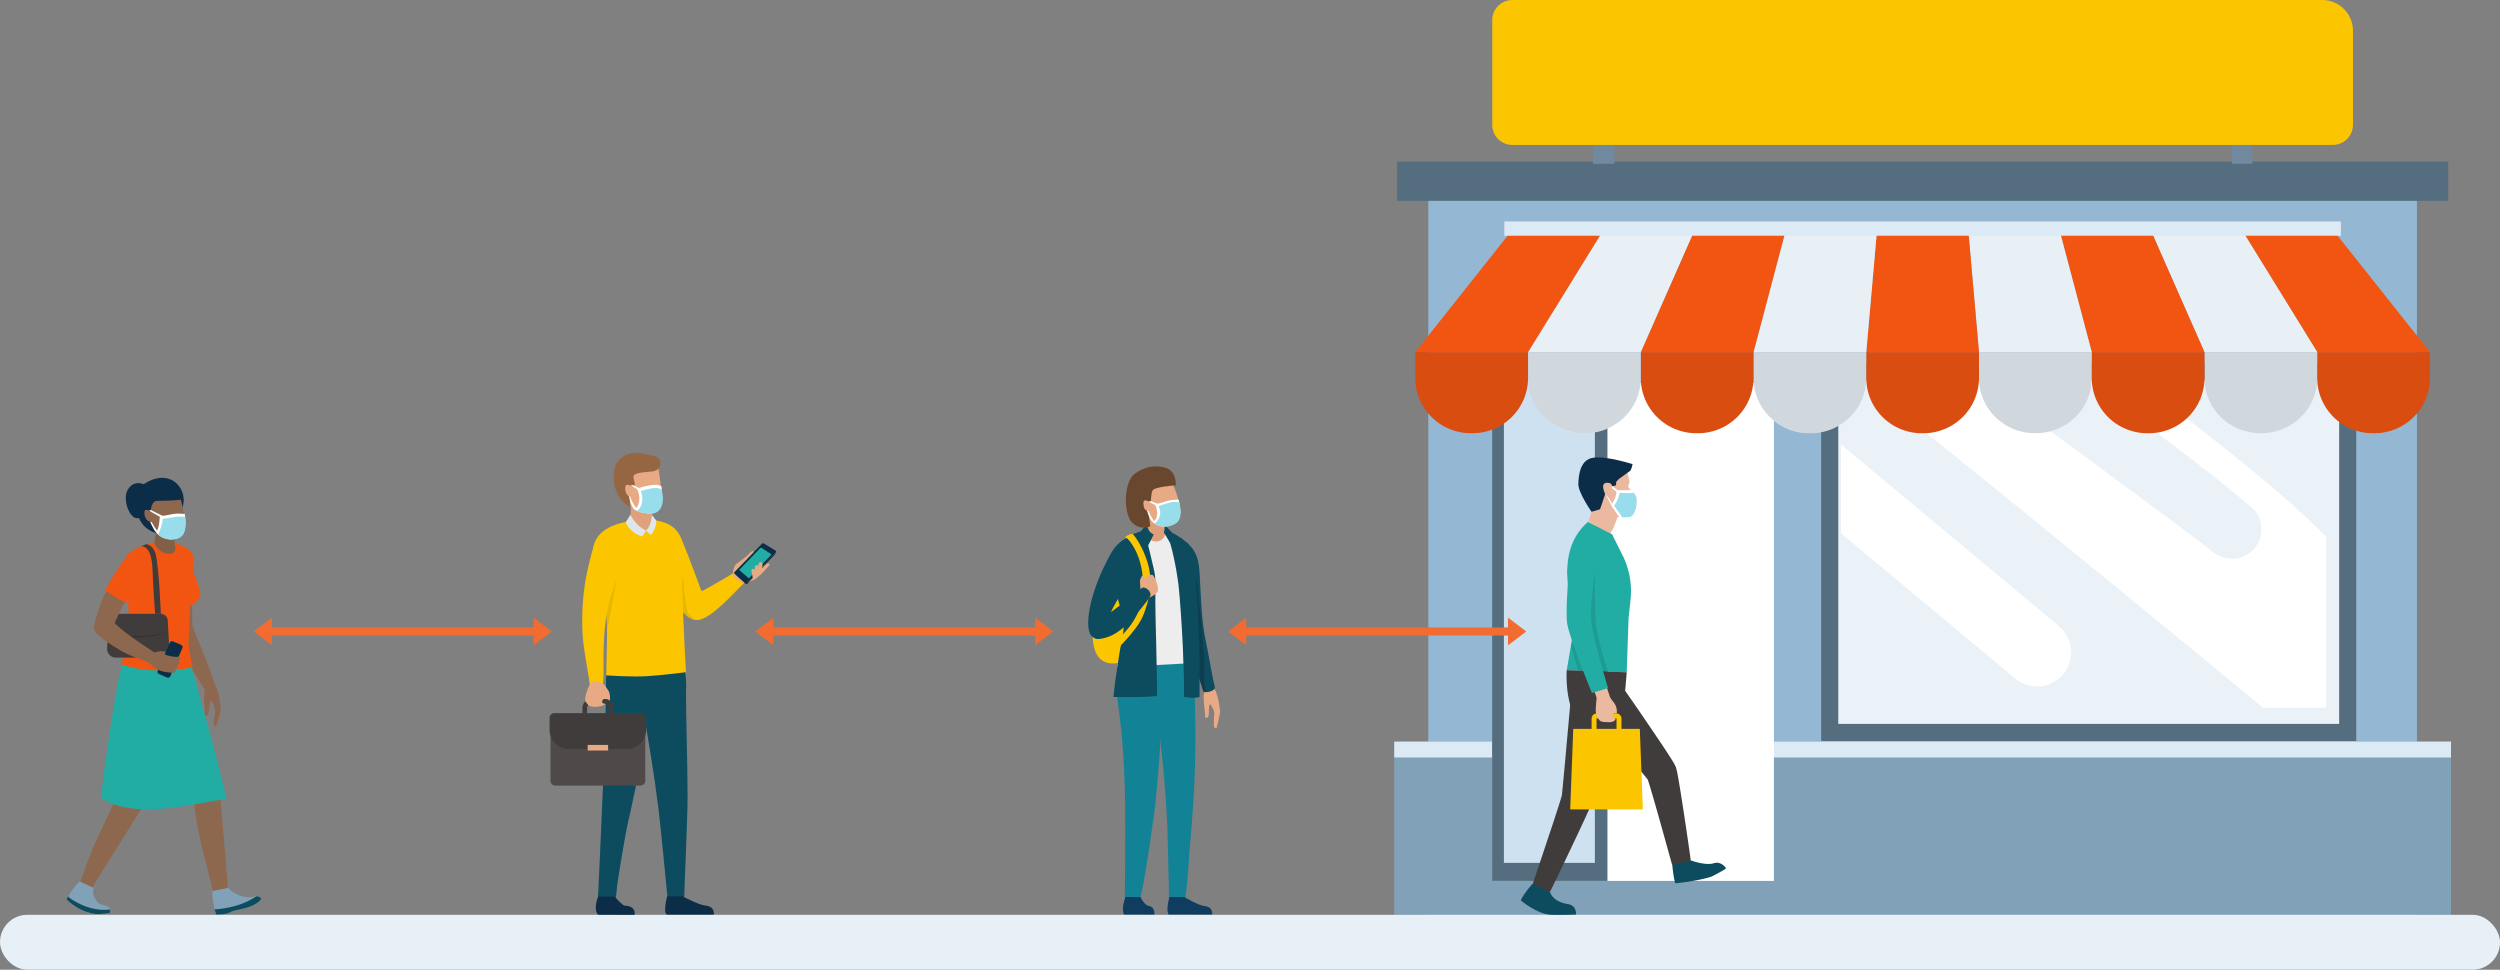 <svg xmlns="http://www.w3.org/2000/svg" viewBox="0 0 3609.35 1400"><rect x="0" y="0" width="3609.35" height="1400" fill="#808080" stroke="none"/><defs><style>.cls-1{opacity:.5}.cls-2{fill:#8d8883}.cls-3{fill:#f26b30}.cls-4{fill:#fbc500}.cls-5{fill:#e8aa85}.cls-6{fill:#0d4c5f}.cls-7{fill:#0b3f4f}.cls-8{fill:#ededed}.cls-9{fill:#128397}.cls-10{fill:#0f3c5f}.cls-11{fill:#e09f79}.cls-12{fill:#69472f}.cls-13{fill:#fff}.cls-14{fill:#98ddeb}.cls-15{fill:#8e684e}.cls-16{fill:#21ada4}.cls-17{fill:#81a1b9}.cls-18{fill:#f25512}.cls-19{fill:#403c3b}.cls-20{fill:#363231}.cls-21{fill:#0c2d48}.cls-22{fill:#825f47}.cls-23{fill:#94b8d4}.cls-24{fill:#dceaf6}.cls-25{fill:#546e80}.cls-26{fill:#eaf1f7}.cls-27{fill:#cde1f1}.cls-28{fill:#e8eff5}.cls-29{opacity:.1}.cls-30{fill:#71899f}.cls-31{fill:#e7f0f7}.cls-32{opacity:.08}.cls-33{fill:#dea17c}.cls-34{fill:#966643}.cls-35{fill:#dfe6e9}.cls-36{fill:#061826}.cls-37{fill:#4f4a49}.cls-38{fill:#eab99f}</style></defs><g id="Layer_2" data-name="Layer 2"><g id="Layer_1-2" data-name="Layer 1"><g class="cls-1"><rect width="528.5" height="13.88" x="2257.97" y="848.32" class="cls-2"/><polygon points="2264.05 876.02 2264.05 834.5 2228.09 855.26 2264.05 876.02" class="cls-2"/><polygon points="2780.4 876.02 2816.36 855.26 2780.4 834.5 2780.4 876.02" class="cls-2"/></g><polygon points="1494.44 905.87 1116.54 905.87 1116.54 891.7 1090.23 911.7 1116.54 931.7 1116.54 917.52 1494.44 917.52 1494.44 931.7 1520.76 911.7 1494.44 891.7 1494.44 905.87" class="cls-3"/><polygon points="770.42 905.87 392.52 905.87 392.52 891.7 366.2 911.7 392.52 931.7 392.52 917.52 770.42 917.52 770.42 931.7 796.74 911.7 770.42 891.7 770.42 905.87" class="cls-3"/><path d="M1590.28,847.32c-4.93,12.3-39.56,128,31.25,108.42l32.5-71.07-42-80.87S1601.7,818.75,1590.28,847.32Z" class="cls-4"/><path d="M1740.87,994.57s-3.48,5.08-3.14,13.76,2.14,20.26,2.18,23.9l0,3.64s5.32,2.69,5.38-6.07.43-15.78,3-11.71,5.37,9.2,4.78,12.25-.61,15.65-.61,15.65-.46,5.78,3.86,5.64c0,0,4.39-17.16,5-22.67s-3.13-26-7.43-33.73C1752.17,992.07,1748.48,987.71,1740.87,994.57Z" class="cls-5"/><path d="M1693.28,822.13l-.08,0S1693.26,822.13,1693.28,822.13Z" class="cls-6"/><path d="M1741.6,929.32c-7.39-34.24-7.21-60.76-9.76-103.09-1.8-29.85-11.86-37.74-24.68-47.73-10.24-8.12-16.55,1.9-23.06,13.18-6.73,11.67-1.13,23.58,9.1,30.4l-.18-.25c9.72,3.87,10,26.31,10.47,34.63.53,9.22-.46,18.73.79,27.88,2.46,18,8.34,36.24,13.31,53.6,3.88,13.54,15.55,45.73,19.53,59.25,1.51,5.1,18.11.07,16.83-4.7C1751.12,981.94,1744.71,943.74,1741.6,929.32Z" class="cls-6"/><path d="M1715.2,787.05a6.67,6.67,0,0,1,.63-1.39c-1.46-1.36-3-2.65-4.59-3.93A34.37,34.37,0,0,1,1715.2,787.05Z" class="cls-7"/><path d="M1739,972.5c0-6.11.35-12.26,0-18.37-.53-9.62-1.92-19.2-2.46-28.83-.38-6.79-7.49-81.41-9-87-1.27-4.64-3.18-8.91-4.86-13.34a5.78,5.78,0,0,1-6.6-3c-4-7.52-5.94-15.94-9.57-23.63-3.15-6.66-7.41-13.53-15.75-11.72a6.54,6.54,0,0,1-3.54-.15c-1,1.66-2.07,3.42-3.1,5.21-6.73,11.67-1.13,23.58,9.1,30.4l-.18-.25c9.72,3.87,10,26.31,10.47,34.63.53,9.22-.46,18.73.79,27.88,2.46,18,8.34,36.24,13.31,53.6,3.88,13.54,15.55,45.73,19.53,59.25.4,1.36,1.88,2,3.79,2.11C1738.56,990.55,1738.93,980.31,1739,972.5Z" class="cls-7"/><path d="M1667.18,762.1c-44.65,3.29-49.8,60.85-48.62,74.88,2.4,28.25,6.37,47.8,9.63,69.77,2,13.22-14.76,33.62-15.78,62.93l96.72,1.77s-2.69-68.47,5.4-118.13C1719.23,824.41,1707,759.17,1667.18,762.1Z" class="cls-8"/><path d="M1670.53,977.26c-5,9.59-2.29,19.87-.91,30,1.9,13.84,1.62,27.7,3.26,41.57,6.3,53.49,11.5,106.82,12.91,160.61.68,25.94,1.22,51.89,1.78,77.83.1,4.7-.62,10.4,2.16,14.51,6.51,9.62,19.66,4.32,21.39-5.64,4.05-23.43,4.56-48,6.59-71.69,2.27-26.28,4.41-52.6,5.9-78.94a1566.19,1566.19,0,0,0,.57-156.86C1722.93,960.94,1683.48,952.55,1670.53,977.26Z" class="cls-9"/><path d="M1616.09,981.65c-6,9.47-3.9,19.45-2.48,29.82,2.05,15,3.78,30,5.31,45,5,49.61,5.78,98.94,5.59,148.75q-.15,39.08-.38,78.14c0,4.43-.73,9.48.06,13.9,1.87,10.41,17.28,7.46,22.25-2.18,3.78-7.3,19.41-112.1,22.21-140.43,5.1-51.59,9.26-102.45,6.91-154.24C1674.34,974.14,1630.28,959.42,1616.09,981.65Z" class="cls-9"/><path d="M1615.62,963.05l-2.5,25c-1.63,17.63,21.78,33.86,47.57,36.26l5.84,4.72c42.22,3.42,50.58-18.58,52.21-36.21l-3.59-35.11Z" class="cls-9"/><path d="M1738.49,1308c-9.08-1-28.45-12.84-28.45-12.84l-21.74-.06s-2.83,9.89-2.82,18.35c0,2.64,1.59,7.14,1.59,7.14l62.92.19S1752.59,1309.47,1738.49,1308Z" class="cls-10"/><path d="M1658.47,1307.91c-6.28-1-12-12.81-12-12.81l-21.63,0s-3.62,9.89-3.62,16.13c0,7.76,1.73,9.36,1.73,9.36l43.48.13S1668.2,1309.42,1658.47,1307.91Z" class="cls-10"/><path d="M1682.63,765.57s-.05-.4-.15-1.11-.23-1.7-.42-2.87c-.38-2.35-1-5.38-1.64-8.34s-1.41-5.86-2-8c-.31-1.1-.56-2-.74-2.64-.1-.34-.17-.6-.22-.78s-.08-.27-.08-.27a10.31,10.31,0,0,0-20.4,3s0,.11,0,.23,0,.36,0,.63c0,.59,0,1.41-.09,2.41-.09,2-.25,4.68-.48,7.31s-.55,5.21-.84,7.07c-.14.93-.27,1.69-.37,2.21s-.15.82-.15.82a14.24,14.24,0,0,0-.11,4.38,14,14,0,1,0,27.76-3.7Z" class="cls-11"/><path d="M1660.84,800.36c-3.26-14.18-8.68-32.81-8.1-34.88-60.75,16-43.84,55.24-41.4,84.32,1.91,22.63,14.65,41.76,9.85,65.71-5.38,26.83-11.85,69.33-13.58,90.79,21.71.07,41.33.69,62.94-1.36-.29-49-2.55-115.05-2.53-135.26C1668.08,825.7,1669.44,837.76,1660.84,800.36Z" class="cls-6"/><path d="M1731.79,950.86c-1.65-51.11-2.17-68.57-4-90.4-4.56-52.82,5.89-73.84-45.26-96,.19.3,1.88,5.69,2,6,7.59,16.57,14.23,53.19,16.57,71.09,2.26,17.32,8.87,104.31,8.34,164.73,9.32.93,14.31,2.21,22.37,0C1731.6,1001,1732,956.23,1731.79,950.86Z" class="cls-6"/><path d="M1633.71,696c-8.19,15,27.85,55.2,27.85,55.2s12.56,13.33,32,1.68c24.43-14.63-8.38-69.81-8.38-69.81S1640.09,684.34,1633.71,696Z" class="cls-5"/><path d="M1636,771.61c-.36-.41-1.57-1.12-3.72-.5l-5,2.17c-3.55,2-2.13,3.78-2.23,4.13s1.46-.92,1.46-.92c4.42,4,17.57,18.58,22.38,48.88,6.27,39.44-3.58,72.17-41.9,103.29v14.22s33.56-31.2,42.61-52.44c14.3-33.57,12.78-59.65,7.58-77C1649.73,788.51,1638.62,774.62,1636,771.61Z" class="cls-4"/><path d="M1664.5,830.41c-2.64-2-8.62,1.29-12.62,4.58s-4.73,21.86-4.73,21.86l7.92,8s15.27-5.9,16.62-11.86S1667.14,832.41,1664.5,830.41Z" class="cls-5"/><path d="M1651.88,835c-1.9-.92-2.28-5-2.28-5s-3.5,5.84-3.75,7.89,1.3,19,1.3,19l6.3-12.23S1653.79,835.91,1651.88,835Z" class="cls-5"/><path d="M1648.08,849.37c-4.8,4.53-22.71,18.34-29.28,23.38-3.48,2.68-14.86,11-14.86,11,3.34-7.91,11-20.2,15-27.83,6.55-12.64,9.25-16.32,16.72-28.43,6.91-11.14.3-43.82-11.54-49.36,0,0-11.54,5.4-20,20.48-33.55,59.64-38.22,108.43-28.72,119.06,2.73,3,6.53,5.71,12.42,4.79,9-1.42,28.64-4.11,58.08-42,3.81-4.91,14.62-17.69,15.14-21C1662,853,1652.27,845.41,1648.08,849.37Z" class="cls-6"/><path d="M1681.3,757.44s.44,7.11-1,11.2l8.91,14.91a56.62,56.62,0,0,0,2.49-8.52c.84-5.15-.55-7.11-.55-7.11Z" class="cls-6"/><path d="M1656.33,755.59,1647,767.13c2.92,10.08,10.69,20.37,10.69,20.37l8-15.91C1655.14,767.34,1656.33,755.59,1656.33,755.59Z" class="cls-6"/><path d="M1682.83,675.37c-16.44-4.72-32-1.21-45.25,9.21-15.16,11.91-15.79,56-3.59,69.23s26.68,6,26.68,6l-2.87-23.3c-3,1.83-6.85-1.05-7-10s10.59-.48,10.59-.48.34-11.82,2.4-17.56,33.9-7.8,33.9-7.8S1698.72,679.93,1682.83,675.37Z" class="cls-12"/><path d="M1687.31,722.69c-4.31.93-15.54,5.17-20.06,5.1,4.36,7.44,5.79,22.1-3.3,25.72a16.41,16.41,0,0,0,2.54,2.08c11.92,8.66,30,3.81,35.17-5.61,3.88-7.07,2.43-18.66-.11-28.78C1695.56,721.86,1694,721.25,1687.31,722.69Z" class="cls-13"/><path d="M1690.42,725.2c-3.81.82-13.5,3.82-18.13,5.3,6.74,11.63-.4,21.72-5.27,25.45.76.81,2.76,1.57,3.7,2.06,10.31,5.32,26.91,1.06,31.48-7.27,3.43-6.25,2.65-16.59.4-25.54C1698.42,724.74,1696.35,723.93,1690.42,725.2Z" class="cls-14"/><polygon points="1658 724.25 1671.29 730.84 1676.03 729.25 1661.09 723.44 1658 724.25" class="cls-13"/><path d="M1655.87,737s3.62,13.18,8.92,17.31l1.7-1.78a55.76,55.76,0,0,1-8.69-16Z" class="cls-13"/><path d="M298.53,991.65s-3.92,4.86-4,13.52,1.19,20.27,1.05,23.9l-.14,3.63s5.44,3,6-5.75,2.47-17.78,5-13.58,5.05,11.6,4.28,14.6-2.54,15.48-2.54,15.48-.78,5.72,3.77,5.83c0,0,5.5-16.84,6.4-22.29s-1.94-26.08-6-34C310.54,989.79,306.88,985.24,298.53,991.65Z" class="cls-15"/><path d="M277.38,919.19l0,.09c0,.1.07.34.05.21l0-.15v-.06Z" class="cls-15"/><path d="M277.41,919.27c-.06-.3,0-.19,0,0h0Z" class="cls-15"/><path d="M277.41,919.28v0Z" class="cls-15"/><path d="M277.41,919.28v0c.06.3.14.79.12.68l0-.26,0-.21a1.31,1.31,0,0,0-.08-.21Z" class="cls-15"/><path d="M312.08,993l-.72-2.19c-.49-1.42-1.17-3.52-2.12-6.16s-2.05-5.86-3.39-9.52q-1-2.75-2.15-5.82l-2.43-6.43-2.68-7-2.91-7.43-3.11-7.82c-1.07-2.65-2.16-5.37-3.28-8.13-2.22-5.48-4.53-11.14-6.87-16.9-1.13-2.84-2.31-5.72-3.32-8.42-.23-.59-.43-1.16-.61-1.68l0,.2,0,.27c0,.11-.06-.38-.12-.68v0l0,.15c0,.13,0-.11-.05-.22l0-.08-.1-.3-.09-.31,0-.08v-.06h0s0,0,0,.09l.12.38.07.29,0,.09c0-.21-.06-.31,0,0h0a2,2,0,0,1,.08.22l0-.33-.1-1.06c-.07-.71-.15-1.41-.19-2.15-.43-5.78-.65-11.8-.73-17.79s0-12,.05-17.77c.05-2.91.1-5.77.16-8.56s.14-5.56.21-8.24c.16-5.36.32-10.44.47-15.12s.29-9,.42-12.82c0-.9.06-1.76.08-2.6a170.2,170.2,0,0,1-30.65-8.13c-.28,2.54-.6,5.48-.88,8.81-.35,3.93-.69,8.38-1,13.23s-.55,10.12-.71,15.71c-.09,2.8-.14,5.67-.17,8.62s-.05,6,0,9c0,6.14.26,12.52.65,19.06s1,13.25,2.06,20.12c.12.85.27,1.73.42,2.6l.22,1.3.11.65.05.33c0-.14.27,1.53.16.86l0,.07,0,.14.12.51.18.66.2.66.08.24,0,.13.19.52.18.47.32.8.3.71c.38.9.76,1.72,1.12,2.51,1.47,3.14,2.89,6,4.36,8.89,2.9,5.71,5.84,11.19,8.71,16.48l4.29,7.75,4.18,7.37,4,7,3.82,6.45,3.56,5.9,3.27,5.3c2.06,3.32,3.91,6.19,5.43,8.56s2.76,4.2,3.59,5.46l1.3,1.92A7.69,7.69,0,0,0,312.08,993Z" class="cls-15"/><path d="M219.83,940.34c-21.33-8.93-45.34,8.56-43.36,31.59.43,5,2.08,9.92,2.92,14.87,1.2,7,2,14,2.7,21.09a425.31,425.31,0,0,1,1.58,44.72c-.17,14.83-1.19,29.62-2.58,44.37-.64,6.85-1.5,13.67-2.35,20.5-.66,5.32-.68,12.39-2.79,17.3-2.54,5.9-21.59,45.33-37.46,79.85-10.06,21.89-17.49,44.87-25.83,67.48a8,8,0,0,0,8.56,10.63c6.82-1,11-8.64,13.67-13.63,6.86-12.75,77.53-123.45,79.24-128.73,1.91-5.9,3.75-11.85,5.53-17.79,4.21-14,6.72-28.67,9.82-43,6.28-29,8.92-59.2,10.16-88.92C240.52,979.68,243.42,950.22,219.83,940.34Z" class="cls-15"/><path d="M227.23,972.3Z" class="cls-15"/><path d="M307.71,1081.54c-7.15-27.41-18.21-64.84-29.5-90.81-4.2-9.65-9.67-17.87-19.85-22a32.76,32.76,0,0,0-40.22,47.52c6.43,10.49,13.62,20.48,19.85,31.13,14.73,25.2,25.18,54.21,40,92.25,1.67,4.28,1.85,9.28,2,13.92,1.64,39.43,19.48,98.45,26,126.85,1.32,5.78,2.27,11.85,4,17.52,3.18,10.17,19.71,4.37,19.37-6-.7-21.49-11.35-141.51-12.59-154.81C314,1106.44,312.48,1099.87,307.71,1081.54Z" class="cls-15"/><path d="M269.85,927.88l.14-.65c-27.69-2.08-53.53-4.31-81.24-8.88-.22.81-4.06,20.85-8.32,29.06-13.14,25.3-34.7,204-34.7,204s22.48,21.1,85.82,16.42c29.24-2.15,95.57-14.74,95.57-14.74s-11.27-48-25.56-100C287,1000.11,269.45,943,269.85,927.88Z" class="cls-16"/><path d="M364.56,1294.94c-11,3.08-30.48-5.63-34.71-13l-23.1,4.44s-1.45,14.25,5.63,34.39c0,0,13.74,0,20.43-4s33.92-4.66,44.29-18.82C377.1,1298,375.6,1291.86,364.56,1294.94Z" class="cls-17"/><path d="M370,1294.08c-16.7,11.46-38.63,17.28-58.3,18.67a11.75,11.75,0,0,1-1.78,0c.68,2.54,1.48,5.2,2.46,8,0,0,13.74,0,20.43-4s33.92-4.66,44.29-18.82C377.1,1298,376.12,1294,370,1294.08Z" class="cls-6"/><path d="M152,1307.67c-10.92-2.67-11.71-5.51-14.72-10.48-3.63-6-3.45-11.09-2.21-15.3L115,1272.55s-9.7,8.08-18.74,26.07c0,0,14.64,15,34.72,19.63,7.15,1.65,10.83,2.14,27.24-.08C158.18,1318.17,162.52,1310.24,152,1307.67Z" class="cls-17"/><path d="M158.86,1313.12c-20.58,2.3-40.05-4.43-57.05-15.82a11.1,11.1,0,0,1-3.18-3.2c-.8,1.44-1.61,2.93-2.41,4.52,0,0,14.64,15,34.72,19.63,7.15,1.65,10.83,2.14,27.24-.08a8,8,0,0,0,.73-5.06Z" class="cls-6"/><path d="M267.1,789.9c-7.74-4.17-19.32-8.23-30.18-8.46-12.17-.25-23.75,4.14-29.35,6-36.06,12-29,34-25.63,54.95,11.29,69.28-7.06,116.7-7.06,116.7s39.26,16.66,103.09,4.59c0,0-5.9-28.1-5.76-35.79.42-22.16,4.46-88.37,4.46-88.37C275.22,818.4,289.12,801.76,267.1,789.9Z" class="cls-18"/><path d="M288.68,853.11h.05l-16.34-46.83-3.32,29.43-55-1.48c-9.77-.26-17.95,7.9-18.25,18.23l0,1.53c-.3,10.34,7.38,18.93,17.15,19.19l56.72,1.52c9.78.26,20.89-7.92,19.33-21Z" class="cls-18"/><path d="M210.86,785.65,203.23,789s15.36-4.84,16.9,32.41S224,886.19,224,886.19h8.24s-2.6-66.16-7.43-85.84C221.33,786.22,210.86,785.65,210.86,785.65Z" class="cls-19"/><path d="M242.21,895.91A10.27,10.27,0,0,0,232,886.19H165a8.06,8.06,0,0,0-8,7.6l-2.36,42.47a12.48,12.48,0,0,0,12.47,13.14h64.82a12.49,12.49,0,0,0,12.48-13.16Z" class="cls-19"/><path d="M233.41,914.83c-1.58.33-3.39.55-5.35.84l-3.06.45c-1.06.14-2.14.37-3.28.46-2.25.24-4.63.49-7.09.79s-5,.34-7.59.57-5.23.19-7.86.3-5.26,0-7.85,0-5.15-.12-7.6-.37l-3.63-.28-3.46-.38L175,917l-1.61-.23-3.05-.43c-1.94-.37-3.75-.63-5.32-1s-2.94-.64-4.07-.9-2-.51-2.6-.7-.92-.27-.92-.27,1.2.58,3.38,1.41c1.1.38,2.43.88,4,1.32s3.33.93,5.27,1.42l3,.66,1.62.33,1.67.27,3.49.56,3.67.41,1.88.21,1.92.13c1.28.09,2.59.18,3.9.25,2.63.08,5.3.09,8,.11s5.34-.2,8-.39,5.2-.48,7.68-.77,4.86-.75,7.13-1.11,4.36-.9,6.31-1.31,3.74-.81,5.3-1.29l4-1.16,3.5-1-3.6.6Z" class="cls-20"/><path d="M229.37,946.06c-7.55-4.66-52.83-33.9-63.75-46.64,8.84-20.29,22.66-47.51,37.65-70.32,4.25-6.47,10.11-10.55,9.51-19.16s-8.72-15.48-17.43-13.55c-7.56,1.67-12.94,10.55-17.29,16.33a253.81,253.81,0,0,0-17.67,27.21c-9.84,17.19-19.6,40.75-23.94,60.22a12,12,0,0,0-.63,8,12.19,12.19,0,0,0,3.81,6.45c3.35,3.74,8,6.93,11.43,9.49a227.91,227.91,0,0,0,23.49,15.25c14.5,8.35,26.65,11.51,42,18a6.93,6.93,0,0,0,9.36-4.78C226.75,949.06,232.18,947.79,229.37,946.06Z" class="cls-15"/><path d="M203.11,791c-7.56,1.68-15.8,6.06-20.14,11.84-6.69,8.9-17.87,25.94-23.41,35.61-2.68,4.68-5.25,9.49-7.68,14.39,8.75,5,21.15,13.54,30.42,17.45,7.27-13.77,16.16-31.48,24.94-41.28,5.17-5.77,10.11-10.56,9.51-19.17S211.82,789.05,203.11,791Z" class="cls-18"/><rect width="51.35" height="19.79" x="219.81" y="942.19" class="cls-21" rx="3.38" transform="translate(-726.29 802.49) rotate(-66.79)"/><path d="M258.3,947.29a4.58,4.58,0,0,1-2.72,1.08c-7.07,0-13.55-2.25-15.68-2.58a1.92,1.92,0,0,1-1.44-2.69l1-2.18s-6.24-1-8.13-.81c-2.84.33-11.27,2.9-11.27,2.9l-6.65,12.75s10.37,8.77,15.59,11.46c7.47,3.84,21,4.09,21,4.09a4,4,0,0,0,3-1.59,2.9,2.9,0,0,0,.25-3.65,3,3,0,0,0,2.76-2.14,4.35,4.35,0,0,0-.05-3.67s2.18-1.34,2.51-2.88c.55-2.6-.2-3.19-.2-3.19a5,5,0,0,0,1.77-1.89C261.57,949.67,258.51,947,258.3,947.29Z" class="cls-15"/><path d="M203.84,701.53c-8.35,6.08-18.32,57.87,24.25,69,13.81,3.62,26.31-21.19,26.31-21.19s10-10.85,10.81-26C266.44,700.82,241.67,674,203.84,701.53Z" class="cls-21"/><path d="M228.22,753.59c-3,10.3-5.61,28.1-4.79,31.19,4,15,33.94,23.5,29.24,2.51-2.1-9.35.46-20.52,1.13-30.21C255,744.65,231.47,742.59,228.22,753.59Z" class="cls-22"/><path d="M226.65,723.1c-8.83,0-10.57,17.54-8.62,26.15,1.76,7.78,4.82,16.54,10.06,21.32,10.84,9.86,28.21,8.69,34.35-.05,9.55-13.6-1.41-49-1.41-49S251.11,723,226.65,723.1Z" class="cls-15"/><path d="M184.61,706.69c-9.89,15.59,6.3,52.73,19.79,38.34s4.83-45,4.83-45S194.5,691.1,184.61,706.69Z" class="cls-21"/><path d="M208.44,740.41c.14,8.79,5.43,14.14,12.11,13.14s-3.23-14.9-3.23-14.9S208.3,731.61,208.44,740.41Z" class="cls-15"/><path d="M252,741.82c-4.53.46-16.52,3.54-21.15,3-.62,7.51-1.28,17.45-5.41,23.89a20.23,20.23,0,0,0,2.53,2.82c11.25,10.23,29.28,9,35.65-.06,4.78-6.8,4.61-18.85,3.15-29.52C260.59,741.91,259.06,741.11,252,741.82Z" class="cls-13"/><path d="M253.84,746.09c-4,.4-14.61,3.12-18.7,2.61-.56,6.64-3.48,17.09-7.14,22.79.7.91,3.38,2.57,4.29,3.18,10,6.63,26.19,5.63,31.83-2.4,4.22-6,4.59-16.71,3.3-26.14C261.93,746.13,260.06,745.45,253.84,746.09Z" class="cls-14"/><polygon points="215.37 737.37 234.68 748.36 239.72 747.27 217.25 736.18 215.37 737.37" class="cls-13"/><path d="M216.8,753.54s5.3,12.12,8.67,15.13l1.94-1.63a80.43,80.43,0,0,1-8.17-13.24Z" class="cls-13"/><rect width="1427.3" height="1032.69" x="2062.11" y="288.04" class="cls-23"/><rect width="1525.69" height="249.93" x="2012.92" y="1070.8" class="cls-17"/><rect width="1525.69" height="22.93" x="2012.92" y="1070.66" class="cls-24"/><rect width="1517.73" height="56.59" x="2016.9" y="233.37" class="cls-25"/><rect width="747.84" height="521.08" x="2641.64" y="536.38" class="cls-26"/><path d="M2629.29,1069.81h772.54V524H2629.29ZM2654,548.73h723.14v496.38H2654Z" class="cls-25"/><path d="M3173.78,617.15c-28.78-22.6-57.59-45.18-85.89-68.37h-79.75c31,21.8,61.82,43.79,92.33,66.24,51.81,38.12,102.79,77.46,151.87,119,17.14,14.52,16.07,45.76,0,60.51-18.24,16.74-42.22,15.49-60.51,0-20.93-17.74-307.42-228.19-332.63-245.79H2684c37.6,24.89,546.49,441.82,583,473h91.52V774.9c-15.55-15.6-31.61-30.69-48-45.39C3266.54,690.13,3220.18,653.57,3173.78,617.15Z" class="cls-13"/><rect width="406.92" height="718.71" x="2154.17" y="553.09" class="cls-13"/><rect width="153.91" height="721.68" x="2160.5" y="537.08" class="cls-27"/><path d="M2154.17,1271.8h166.57V524H2154.17Zm17.06-721.68h131.35v695.59H2171.23Z" class="cls-25"/><polygon points="3240.36 338.05 3345.46 508.35 3508.23 508.35 3373.11 338.05 3240.36 338.05" class="cls-18"/><polygon points="3107.62 338.05 3182.69 508.35 3345.46 508.35 3240.36 338.05 3107.62 338.05" class="cls-28"/><polygon points="2974.88 338.05 3019.92 508.35 3182.69 508.35 3107.62 338.05 2974.88 338.05" class="cls-18"/><polygon points="2842.13 338.05 2857.15 508.35 3019.92 508.35 2974.88 338.05 2842.13 338.05" class="cls-28"/><polygon points="2709.39 338.05 2694.38 508.35 2857.15 508.35 2842.13 338.05 2709.39 338.05" class="cls-18"/><polygon points="2531.61 508.35 2694.38 508.35 2709.39 338.05 2576.65 338.05 2531.61 508.35" class="cls-28"/><polygon points="2368.84 508.35 2531.61 508.35 2576.65 338.05 2443.9 338.05 2368.84 508.35" class="cls-18"/><polygon points="2206.06 508.35 2368.84 508.35 2443.9 338.05 2311.16 338.05 2206.06 508.35" class="cls-28"/><polygon points="2043.29 508.35 2206.06 508.35 2311.16 338.05 2178.42 338.05 2043.29 508.35" class="cls-18"/><path d="M3345.46,545.36a80.11,80.11,0,0,0,80.1,80.11h2.57a80.11,80.11,0,0,0,80.1-80.11v-37H3345.46Z" class="cls-18"/><path d="M3182.69,545.36a80.11,80.11,0,0,0,80.1,80.11h2.56a80.11,80.11,0,0,0,80.11-80.11v-37H3182.69Z" class="cls-28"/><path d="M3019.92,545.36a80.11,80.11,0,0,0,80.1,80.11h2.56a80.11,80.11,0,0,0,80.11-80.11v-37H3019.92Z" class="cls-18"/><path d="M2857.15,545.36a80.11,80.11,0,0,0,80.1,80.11h2.56a80.11,80.11,0,0,0,80.11-80.11v-37H2857.15Z" class="cls-28"/><path d="M2694.38,545.36a80.11,80.11,0,0,0,80.1,80.11H2777a80.11,80.11,0,0,0,80.11-80.11v-37H2694.38Z" class="cls-18"/><path d="M2531.61,545.36a80.11,80.11,0,0,0,80.1,80.11h2.56a80.11,80.11,0,0,0,80.11-80.11v-37H2531.61Z" class="cls-28"/><path d="M2368.84,545.36a80.11,80.11,0,0,0,80.1,80.11h2.56a80.11,80.11,0,0,0,80.11-80.11v-37H2368.84Z" class="cls-18"/><path d="M2206.06,545.36a80.11,80.11,0,0,0,80.11,80.11h2.56a80.11,80.11,0,0,0,80.11-80.11v-37H2206.06Z" class="cls-28"/><path d="M2043.29,545.36a80.11,80.11,0,0,0,80.11,80.11H2126a80.11,80.11,0,0,0,80.1-80.11v-37H2043.29Z" class="cls-18"/><path d="M3182.69,508.34H2043.29v38.28c0,43.55,36.44,78.85,81.39,78.85h0c45,0,81.38-35.3,81.38-78.85,0,43.55,36.44,78.85,81.39,78.85s81.39-35.3,81.39-78.85c0,43.55,36.43,78.85,81.38,78.85h0c45,0,81.39-35.3,81.39-78.85,0,43.55,36.43,78.85,81.38,78.85s81.39-35.3,81.39-78.85c0,43.55,36.43,78.85,81.38,78.85h0c44.95,0,81.39-35.3,81.39-78.85,0,43.55,36.44,78.85,81.38,78.85s81.39-35.3,81.39-78.85c0,43.55,36.44,78.85,81.38,78.85h0c44.95,0,81.39-35.3,81.39-78.85,0,43.55,36.44,78.85,81.38,78.85s81.39-35.3,81.39-78.85c0,43.55,36.44,78.85,81.38,78.85h0c44.94,0,81.38-35.3,81.38-78.85V508.34H3182.69Z" class="cls-29"/><rect width="29.33" height="224.55" x="3222.42" y="11.98" class="cls-30"/><rect width="30.96" height="224.55" x="2299.77" y="11.98" class="cls-30"/><path d="M3352.63,0H2183.49a29.07,29.07,0,0,0-29.07,29.07V180.2a29.08,29.08,0,0,0,29.07,29.07H3368a29.07,29.07,0,0,0,29.07-29.07V44.47A44.47,44.47,0,0,0,3352.63,0Z" class="cls-4"/><path d="M2271.42,823.13V911a19,19,0,0,0,19,19H2308V804.08h-17.49A19,19,0,0,0,2271.42,823.13Z" class="cls-25"/><rect width="1207.76" height="20.65" x="2171.88" y="319.69" class="cls-24"/><path d="M2972.69,904.08,2657.82,641.69v128.2l251.82,209.84a49.24,49.24,0,0,0,63.05-75.65Z" class="cls-13"/><rect width="3609.35" height="79.27" y="1320.73" class="cls-31" rx="39.48"/><path d="M1062.32,826.55c-4.38.59-6.44,2.69-10.13,4.9-10.4,6.23-36.2,20.74-37.51,21.36-2,1-1.77.29-2.72-1.67-1.53-3.18-25.86-71.36-30.22-75.76-6.63-6.69-19.91-9.72-28.57-6a23.6,23.6,0,0,0-14.23,21.54c0,4.33,1.41,8.14,3.09,12,2.14,5,4.36,10,6.63,14.92,5.85,12.69,12.09,25.23,18.88,37.45,6.35,11.4,13.53,24.55,22.94,33,11.43,10.32,20.92,7.78,32.37.51,16.18-10.27,35-30.58,47.2-43,5.14-5.22,8.34-5.93,3.74-13.74A11.63,11.63,0,0,0,1062.32,826.55Z" class="cls-4"/><path d="M992.69,883.35c-5.44-17-8.44-80.57-8.37-87.16-3.43-9.58-3.57-11.12-3-21.17-6.75-6.43-19.68-9.29-28.18-5.68a23.6,23.6,0,0,0-14.23,21.54c0,4.33,1.41,8.14,3.09,12,2.14,5,4.36,10,6.63,14.92,5.85,12.69,12.09,25.23,18.88,37.45,6.35,11.4,13.53,24.55,22.94,33a25.83,25.83,0,0,0,10.91,6.32C999.1,888.68,994.62,889.41,992.69,883.35Z" class="cls-32"/><path d="M1073.79,832.14Z" class="cls-4"/><path d="M992.69,1151.38c0-55.52-2.52-111-2.24-166.55,0-27.29-31.49-44.06-53.84-28.13-21.76,15.5-12.36,42.47-8.67,64.19,8.35,49.11,16.79,98.36,22.82,147.81,3.52,28.89,11.42,111.92,12.68,124.45.92,9.11,8.33,17.65,18.25,12.65,9.16-4.61,5.92,1.19,6-7.22C987.92,1284.93,992.69,1180.73,992.69,1151.38Z" class="cls-6"/><path d="M903.69,951.06A34.22,34.22,0,0,0,879,968.52c-4.06,7.52-4.12,15.33-4.09,23.58.19,49-8.62,240.6-9.79,266q-.66,14.39-1.33,28.78c-.19,4.1-1,8.89.64,12.79,3.9,9.25,17,10.2,22.16,1.59,4-6.59,3.54-17.36,4.67-24.75,3.69-24.16,7.66-48.28,12.06-72.32,3.24-17.72,8.22-37.13,11.44-53.75,6.05-26.11,9.52-53,14-79.37q6.76-40.23,13.67-80.42C946.21,968,926.44,947.51,903.69,951.06Z" class="cls-6"/><path d="M877.32,946.72s-1.46,24.61-2.08,32.84c-1.4,18.19,31.31,33,57.77,35.37h0c26.47,2.41,56.09-5.47,57.73-23.64L988,946.5Z" class="cls-6"/><path d="M1018.09,1307.33c-9.73-1-32.4-13.17-32.4-13.17H963.07c-6.37,26.5,0,26.25,0,26.25l67.39.07S1033.19,1308.87,1018.09,1307.33Z" class="cls-21"/><path d="M901.92,1307.59c-3.1-.07-14.61-13.22-14.61-13.22l-23.8,0c-7.64,20.39,0,26.26,0,26.26l52.59.13S919.29,1308,901.92,1307.59Z" class="cls-21"/><path d="M922.1,751c-102,8.3-56.48,81.81-54.44,92.14,10.22,51.8,9.7,51.58,7.53,131.89,0,0,37.79,2.85,62.09,1,23.57-1.76,53.1-5.52,53.1-5.52S986.29,904,985,843.24C984.48,816.29,1008.08,744,922.1,751Z" class="cls-4"/><path d="M893,816c-2.24-6.59.64-15,1-21.86-12.77,3.46-25.22,8.13-37.72,12.51,2.14,16.94,10.53,32.2,11.38,36.5,6.09,30.89,8.37,43.28,8.75,65.28C878.55,901.74,894,818.8,893,816Z" class="cls-32"/><path d="M911,727.64c.89,12.74-4.57,26.47,2.65,34.5,8.33,9.27,23.91,5.75,27.65-6.08,2.93-9.23-3.14-21.7-5.93-30.3C931,712.25,910.1,715.23,911,727.64Z" class="cls-33"/><path d="M892.42,667.56c-11.92,13.51,15.69,63.54,15.69,63.54s10.37,9.61,32.51,9.28c25.25-.38,7.75-74,7.75-74S901.72,657,892.42,667.56Z" class="cls-5"/><path d="M944.83,658.34c-8.86-2-21.72-5.71-31.66-4.14-13.58,2.14-25.35,10.76-27,29.88-3.08,35,24.86,49.12,24.86,49.12a39.39,39.39,0,0,1-1.36-16.53c-5.58-.36-7.91-8.81-6.7-14.69.91-4.41,9.52,0,9.52,0l4.54-2.77A45.23,45.23,0,0,1,914.62,689c-.38-4.78,5.4-6.57,25.37-8.15,6.49-.51,10.1-2.94,12-6C956,668.51,952.16,660,944.83,658.34Z" class="cls-34"/><path d="M910.12,743.14l-6.5,10.44c4.73,15.89,23.76,21.06,23.76,21.06l5.25-8.73C917.18,758.88,910.12,743.14,910.12,743.14Z" class="cls-35"/><path d="M932.63,766l7.12,6.27a32.11,32.11,0,0,0,7.78-20.65L940.94,743S941.23,757.93,932.63,766Z" class="cls-35"/><path d="M873.19,771.05c-7.83,3.78-12.48,7-15.18,14.89-4,11.52-9.7,35.64-11.56,45.8-5.35,29.18-6.58,52.72-5.47,82.36.8,21.09,8,53.45,10.48,74.41.7,6,18.63,5.75,19.29-2.29,1.45-17.75,0-36,.83-53.87.71-15.58,1.7-31.27,4.45-46.64,4.83-26.87,16.07-54.61,25.82-80.57C909,786.14,891.61,762.14,873.19,771.05Z" class="cls-4"/><path d="M919.32,705.42c6.45,10.91,4.25,25.6-3.53,30.25,5.31,2.78,11.66,5.82,25,5.62,12.62-.19,16.17-17.46,14.27-38.92C954.38,702.18,950.38,695.35,919.32,705.42Z" class="cls-13"/><path d="M925.05,709c5,11.63,1.39,24.54-5.39,28.59,4.63,2.42,13.06,3.71,21.15,3.72,14.75,0,19.36-17.85,14.34-33.9C954.53,707.22,952.11,700.21,925.05,709Z" class="cls-14"/><polygon points="910.23 700.08 920.6 706.95 923.57 705 912.33 700.08 910.23 700.08" class="cls-13"/><path d="M908,716.1s2.14,12.94,7.79,19.56l3.91-.95s-7.1-8.13-10.17-18.14Z" class="cls-13"/><path d="M1086.32,795.26c-3.66,2.42-5.88,5.91-7.5,7s-8.76,7.36-14.16,10.61-7.43,13.32-5.76,18.07c1.44,4.1,6.24,6,9.12,6.51,10.78,1.81,18.54-8.86,18.54-8.86l-8.64-12.47s7.88-10.76,9.54-14.1C1090.1,796.71,1086.32,795.26,1086.32,795.26Z" class="cls-5"/><path d="M1105.94,813.82l-7.68,6-25,16.63L1061.78,835c18.48,18.56,42.72-12,42.72-12l6.72-7.47C1110.74,812.14,1105.94,813.82,1105.94,813.82Z" class="cls-5"/><path d="M1119.81,795l-17.2-10.45a1.43,1.43,0,0,0-.65-.21,2.09,2.09,0,0,0-.74.05,2.8,2.8,0,0,0-.75.3,2.66,2.66,0,0,0-.66.51l-39.07,40.39a2.78,2.78,0,0,0-.51.7,2.29,2.29,0,0,0-.23.73,1.54,1.54,0,0,0,.06.68,1.16,1.16,0,0,0,.35.55l15.13,13.6a1.57,1.57,0,0,0,.66.35,2.09,2.09,0,0,0,.79,0,2.89,2.89,0,0,0,.81-.28,3.31,3.31,0,0,0,.74-.58l41.31-43.81a2.41,2.41,0,0,0,.46-.7,1.72,1.72,0,0,0,.15-.72,1.28,1.28,0,0,0-.17-.64A1.4,1.4,0,0,0,1119.81,795Z" class="cls-21"/><path d="M1120.45,796h0a2,2,0,0,0,0-.24h0a1,1,0,0,0-.09-.22l.15.71v0A1.55,1.55,0,0,0,1120.45,796Z" class="cls-36"/><path d="M1120.77,797.47a.07.07,0,0,1,0-.05h0s0,0,0-.06v-.12l0,0h0v-.09l0,0V797l-.16-.76a.15.15,0,0,0,0,.07.77.77,0,0,1,0,.15s0,.06,0,.09a1.09,1.09,0,0,1-.05.17l0,.08a.88.88,0,0,1-.1.22v0c0,.08-.1.17-.16.25h0l-.2.25-41.31,43.81a2.67,2.67,0,0,1-.36.32h0c-.12.09-.25.17-.38.25h0a2.66,2.66,0,0,1-.4.17h0l-.39.09a.86.86,0,0,1-.23,0l-.18,0h0a2,2,0,0,1-.36,0l-.1,0-.08,0-.11,0-.06,0-.12-.07,0,0a1.58,1.58,0,0,1-.15-.12l-15.13-13.6,1.81,1.9,14.17,12.74.15.11,0,0,.11.06h0l.07,0,.1,0,.08,0,.1,0h0a2,2,0,0,0,.35,0h.51l.06,0h.07l.06,0h.05l0,0h0l0,0h0l.05,0,0,0,0,0,0,0,0,0,0,0h0l0,0,0,0,0,0,0,0,0,0,0,0,0,0,0,0,0,0,0,0h0l0,0,0,0,0,0,0,0,0,0,0,0,0,0,0,0,0,0h0l40.8-43.4,0,0,0,0,0,0,0,0,0,0,0,0,0,0h0l0,0,0-.05,0-.06,0-.06,0-.06h0v0l.09-.19v0s0-.06,0-.08a.56.56,0,0,0,0-.12.07.07,0,0,0,0,0s0,0,0,0a.09.09,0,0,0,0,0,.24.24,0,0,1,0-.08v-.07s0-.06,0-.09v-.17Z" class="cls-36"/><path d="M1112.84,799.63l-13.3-8.51a1.11,1.11,0,0,0-.51-.18,1.92,1.92,0,0,0-.58,0,2.16,2.16,0,0,0-.58.22,2.25,2.25,0,0,0-.52.4l-30.22,31.33,14.16,12.1,31.57-33.4a1.5,1.5,0,0,0,.36-.54,1.37,1.37,0,0,0,.12-.55,1.1,1.1,0,0,0-.13-.51A1,1,0,0,0,1112.84,799.63Z" class="cls-16"/><path d="M1098.34,811.67a2.87,2.87,0,0,0-3.18,2.56l-1.2,10.84a2.89,2.89,0,0,0,2.54,3.2h.32a2.88,2.88,0,0,0,2.86-2.57l1.2-10.84A2.89,2.89,0,0,0,1098.34,811.67Z" class="cls-5"/><path d="M1093.06,816a2.87,2.87,0,0,0-3.18,2.55l-1.2,10.85a2.87,2.87,0,0,0,2.54,3.19,1.77,1.77,0,0,0,.32,0,2.88,2.88,0,0,0,2.86-2.57l1.2-10.85A2.89,2.89,0,0,0,1093.06,816Z" class="cls-5"/><path d="M1089.93,823.47a2.52,2.52,0,1,0-5,.95l1.87,9.81a2.52,2.52,0,0,0,2.47,2.06,2.61,2.61,0,0,0,.48,0,2.53,2.53,0,0,0,2-3Z" class="cls-5"/><path d="M924.67,1033H801.74a7,7,0,0,0-6.94,7v87.19a7,7,0,0,0,6.94,7H924.67a7,7,0,0,0,6.94-7V1040A7,7,0,0,0,924.67,1033Z" class="cls-37"/><path d="M926,1029.57H800.43a7,7,0,0,0-7,7v16.74a28.16,28.16,0,0,0,28.1,28.22h83.29a28.16,28.16,0,0,0,28.1-28.22v-16.74A7,7,0,0,0,926,1029.57Z" class="cls-19"/><rect width="29.51" height="8.09" x="848.45" y="1075.48" class="cls-5"/><path d="M873,1009H853.44c-7,0-12.62,6.06-12.62,13.51v7.82h6.78v-7.82a6.07,6.07,0,0,1,5.84-6.25H873a6.07,6.07,0,0,1,5.84,6.25v7.82h6.78v-7.82C885.59,1015.06,879.93,1009,873,1009Z" class="cls-19"/><path d="M870.52,986.8c-4.06-2.65-13.57-5.35-19.06,1.71-2,2.59-9.16,21.28-5.68,25.16,5.12,5.68,3.31,5.45,9.58,6.52s16.78-.91,18.36-3.87a26.56,26.56,0,0,0-4.08-1.25s-1.76-6.67,5-6c4.35.46,5.66,2.66,5.66,2.66s2.09-10-3.24-16.64C875.52,993.27,873.45,988.7,870.52,986.8Z" class="cls-5"/><path d="M2350.66,702.51l2.08-7.26-3.22-12.93-25.92-10-22.55,16.33-2.23,47.26-6.09,17.81,31.46,17.56,5.19-9,6-15.68,15.15-1a3.89,3.89,0,0,0,3.65-3.76l.69-20.26,3.64-2.75a2.81,2.81,0,0,0,.63-3.82Z" class="cls-38"/><path d="M2327.43,771.35l-35-17.68c-29,25.28-28.86,58.27-29.82,68.62s7.7,96.77,7.7,96.77l-8.37,48.58,86.64,2.94,2.65-78.09,2.84-26.51a116.81,116.81,0,0,0-9.95-61.1Z" class="cls-16"/><path d="M2302.68,818.38a8.72,8.72,0,0,1-7.42-7.33c-11,1.43-25,108-25,108L2268,932.38c2.51,7.62,7,26.72,10.76,35.83l43.19,1.47c-5.55-11.95-17.22-57.14-18.13-71.13C2302.27,874.31,2302.45,842.64,2302.68,818.38Z" class="cls-29"/><path d="M2268.43,1022.29c25,2.84,49.43,2.3,74.1,4,.53-2.82,1-5.39,1.35-7.62,1.91-11.92,4.69-48.09,4.69-48.09l-86.64-3S2259.77,997.15,2268.43,1022.29Z" class="cls-19"/><path d="M2300.46,660.8c-19.33,2.7-21.32,25.23-21.75,37.74s19.08,40.35,19.08,40.35l12.25-3.66s7-20.21,9.05-26.86,1.61-5,1.61-5l12.44-2.61.18-5,3.65-4,12.84-9.33s3.22-1.93,4.36-3.52c1.35-1.88,2.86-8.8,2.86-8.8S2319.79,658.1,2300.46,660.8Z" class="cls-21"/><path d="M2300.75,980.1a30.29,30.29,0,0,0-32.89,27.44v0s-1.57,17.36-3.92,43.4c-1.18,13-2.54,28.2-4,44.47-.74,8.12-1.51,16.52-2.3,25q-.6,6.38-1.21,12.83-.61,6.21-1.23,12.46l-.1,1.12,0,.28v.14l.2-.85,0,.11-.17.79,0,.17v0a.17.17,0,0,0,0,.07s0,0,0,.09l-.1.34-.18.67c-.23.87-.53,1.87-.81,2.83l-.89,3c-1.23,4-2.51,8.07-3.81,12.11-2.59,8.09-5.22,16.09-7.77,23.82-5.17,15.48-10,29.93-14.12,42.32-8.34,24.77-13.89,41.29-13.89,41.29l0,.06a14,14,0,0,0,25.8,10.5l19-39.36,19.2-40.49c3.5-7.43,7.1-15.11,10.72-23,1.82-3.94,3.64-7.94,5.47-12l1.37-3.14c.46-1.08.92-2.11,1.4-3.31l.35-.86.18-.44.25-.68.52-1.48.45-1.35.26-.78,0-.09c.11-.46-.2.88.25-1l.06-.26.12-.52.48-2.1q1.44-6.66,2.87-13.3l2.69-12.76c1.75-8.42,3.48-16.71,5.15-24.74l9-43.83c5.21-25.66,8.68-42.77,8.68-42.77a32.58,32.58,0,0,0,.48-3.29A30.3,30.3,0,0,0,2300.75,980.1Z" class="cls-19"/><path d="M2379.07,1125.64l-.07-.18a.77.77,0,0,0-.07-.16l.14.4S2379.13,1125.76,2379.07,1125.64Z" class="cls-19"/><path d="M2439.24,1229.24c-1.09-7.45-2.64-18.09-4.49-30.86s-4.14-27.66-6.63-43.65c-1.25-8-2.56-16.26-4-24.73-.72-4.26-1.45-8.52-2.32-13l-.34-1.72-.38-1.82-.2-.92-.05-.23-.11-.4-.21-.79-.45-1.58-.33-1.13-.11-.39-.06-.19,0-.1a11,11,0,0,0-.57-1.38c-.25-.57-.52-1.14-.8-1.7l-.47-.88-.76-1.39-.62-1.06c-.76-1.31-1.4-2.34-2-3.4-2.53-4.08-4.9-7.74-7.31-11.44l-7.16-10.83-14-20.76c-9.09-13.4-17.61-25.84-24.92-36.49L2336.38,983a28.44,28.44,0,0,0-2.06-2.64,30.29,30.29,0,1,0-45.68,39.8l.1.11,28.11,32.27c8.43,9.68,18.25,21,28.68,33.14,5.19,6.07,10.54,12.35,16,18.73l8.06,9.6c2.65,3.19,5.33,6.46,7.68,9.42l1.52,1.94a2.87,2.87,0,0,0,.25.3l.05.06-.14-.4c-.13-.27-.26-.54-.38-.82l-.48-1.2,0,.09.08.18.16.37.16.37v0a.06.06,0,0,1,0,0l0,0h0l.05.15.22.63.1.28a.77.77,0,0,1,.07.16l.07.18c.06.12,0,.1,0,.06l.21.59.46,1.4c1.23,3.76,2.44,7.78,3.63,11.75,2.38,8,4.68,15.92,6.88,23.62,4.41,15.41,8.45,29.86,11.9,42.25,6.9,24.79,11.49,41.32,11.49,41.32v0a14,14,0,0,0,27.26-5.71S2440.3,1236.7,2439.24,1229.24Z" class="cls-19"/><path d="M2474.07,1246.34c-11.41,3.72-32.76-4.08-32.76-4.08l-26.91,6.92s1.52,17.76,4.32,26.06c0,0,28.81-2.52,50.56-9.09,4.06-1.23,17.1-8.8,21.52-11.4a1.56,1.56,0,0,0,.43-2.33C2488.92,1249.51,2482.86,1243.48,2474.07,1246.34Z" class="cls-6"/><path d="M2263.72,1305.27c-23.44-3.88-25.65-17.29-25.65-17.29L2212.49,1276s-12.5,13.72-16.94,23.83c0,0,23.11,20.15,44.11,20.86,16,.54,35.62-.38,35.62-.38S2277.12,1307.48,2263.72,1305.27Z" class="cls-6"/><polygon points="2271.37 1052.29 2266.97 1168.52 2371.87 1168.52 2367.47 1052.29 2271.37 1052.29" class="cls-4"/><path d="M2333.59,1030.05h-28.35a7.42,7.42,0,0,0-7.4,7.41v28.35a7.41,7.41,0,0,0,7.4,7.4h28.35a7.41,7.41,0,0,0,7.41-7.4v-28.35A7.42,7.42,0,0,0,2333.59,1030.05Zm.23,35.76a.23.23,0,0,1-.23.23h-28.35a.23.23,0,0,1-.22-.23v-28.35a.22.22,0,0,1,.22-.23h28.35a.23.23,0,0,1,.23.23Z" class="cls-4"/><polygon points="2301.43 996.96 2308.33 1016.37 2326.19 1011.93 2319.42 991.15 2301.43 996.96" class="cls-38"/><path d="M2304.81,807.36,2267,804.07s-8.17,78-4.1,97.89c5.23,25.65,35.43,98.54,35.43,98.54l23.29-7.08s-22.45-72.72-24.44-97.86C2295.4,873.5,2304.81,807.36,2304.81,807.36Z" class="cls-16"/><path d="M2324.71,1007.37c-7.21-10.14-19.58,0-19.58,0s-1.55,15.9-1.26,19.55c.43,5.28,3.19,9.32,4.68,12,2.12,3.81,8.06,3.53,13.9,3.76,6.54.25,10.47-2.59,9.81-5.58,0,0-3.39-.09-4-3.14-.32-1.66,1.22-3.9,1.22-3.9h4.67a22,22,0,0,0-1.21-10.57C2331.47,1015.61,2327.71,1011.59,2324.71,1007.37Z" class="cls-38"/><path d="M2354.94,707.4l-22.77.69c5.34,3.28-5.82,21.56-5.82,21.56L2338,747.23s4-.19,13.39-.6,12.94-18.76,11.18-28.46C2361.85,714.19,2354.94,707.4,2354.94,707.4Z" class="cls-13"/><path d="M2358.63,711.47a90.29,90.29,0,0,1-20.13-.19c-.16,1.61-3.51,14-8.23,18.62.61.76,9.7,13.26,11.8,17.14l9.33-.41c9.42-.4,12.94-18.76,11.18-28.46C2362.23,716.23,2360.41,713.63,2358.63,711.47Z" class="cls-14"/><path d="M2317.58,713s9.81,18.49,10.64,19.5l.62-3.76-10.43-15.93Z" class="cls-13"/><polygon points="2325.3 703.62 2336.18 711.62 2338.34 709.52 2324.46 699.96 2325.3 703.62" class="cls-13"/><path d="M2323.73,697.48c-4.08-.93-10.81-1.18-8.89,8,2.7,13,9.22,14.56,11.34,6.17a31.46,31.46,0,0,0,1-10.23A4.45,4.45,0,0,0,2323.73,697.48Z" class="cls-38"/><polygon points="2177.18 905.87 1799.28 905.87 1799.28 891.7 1772.96 911.7 1799.28 931.7 1799.28 917.52 2177.18 917.52 2177.18 931.7 2203.49 911.7 2177.18 891.7 2177.18 905.87" class="cls-3"/></g></g></svg>